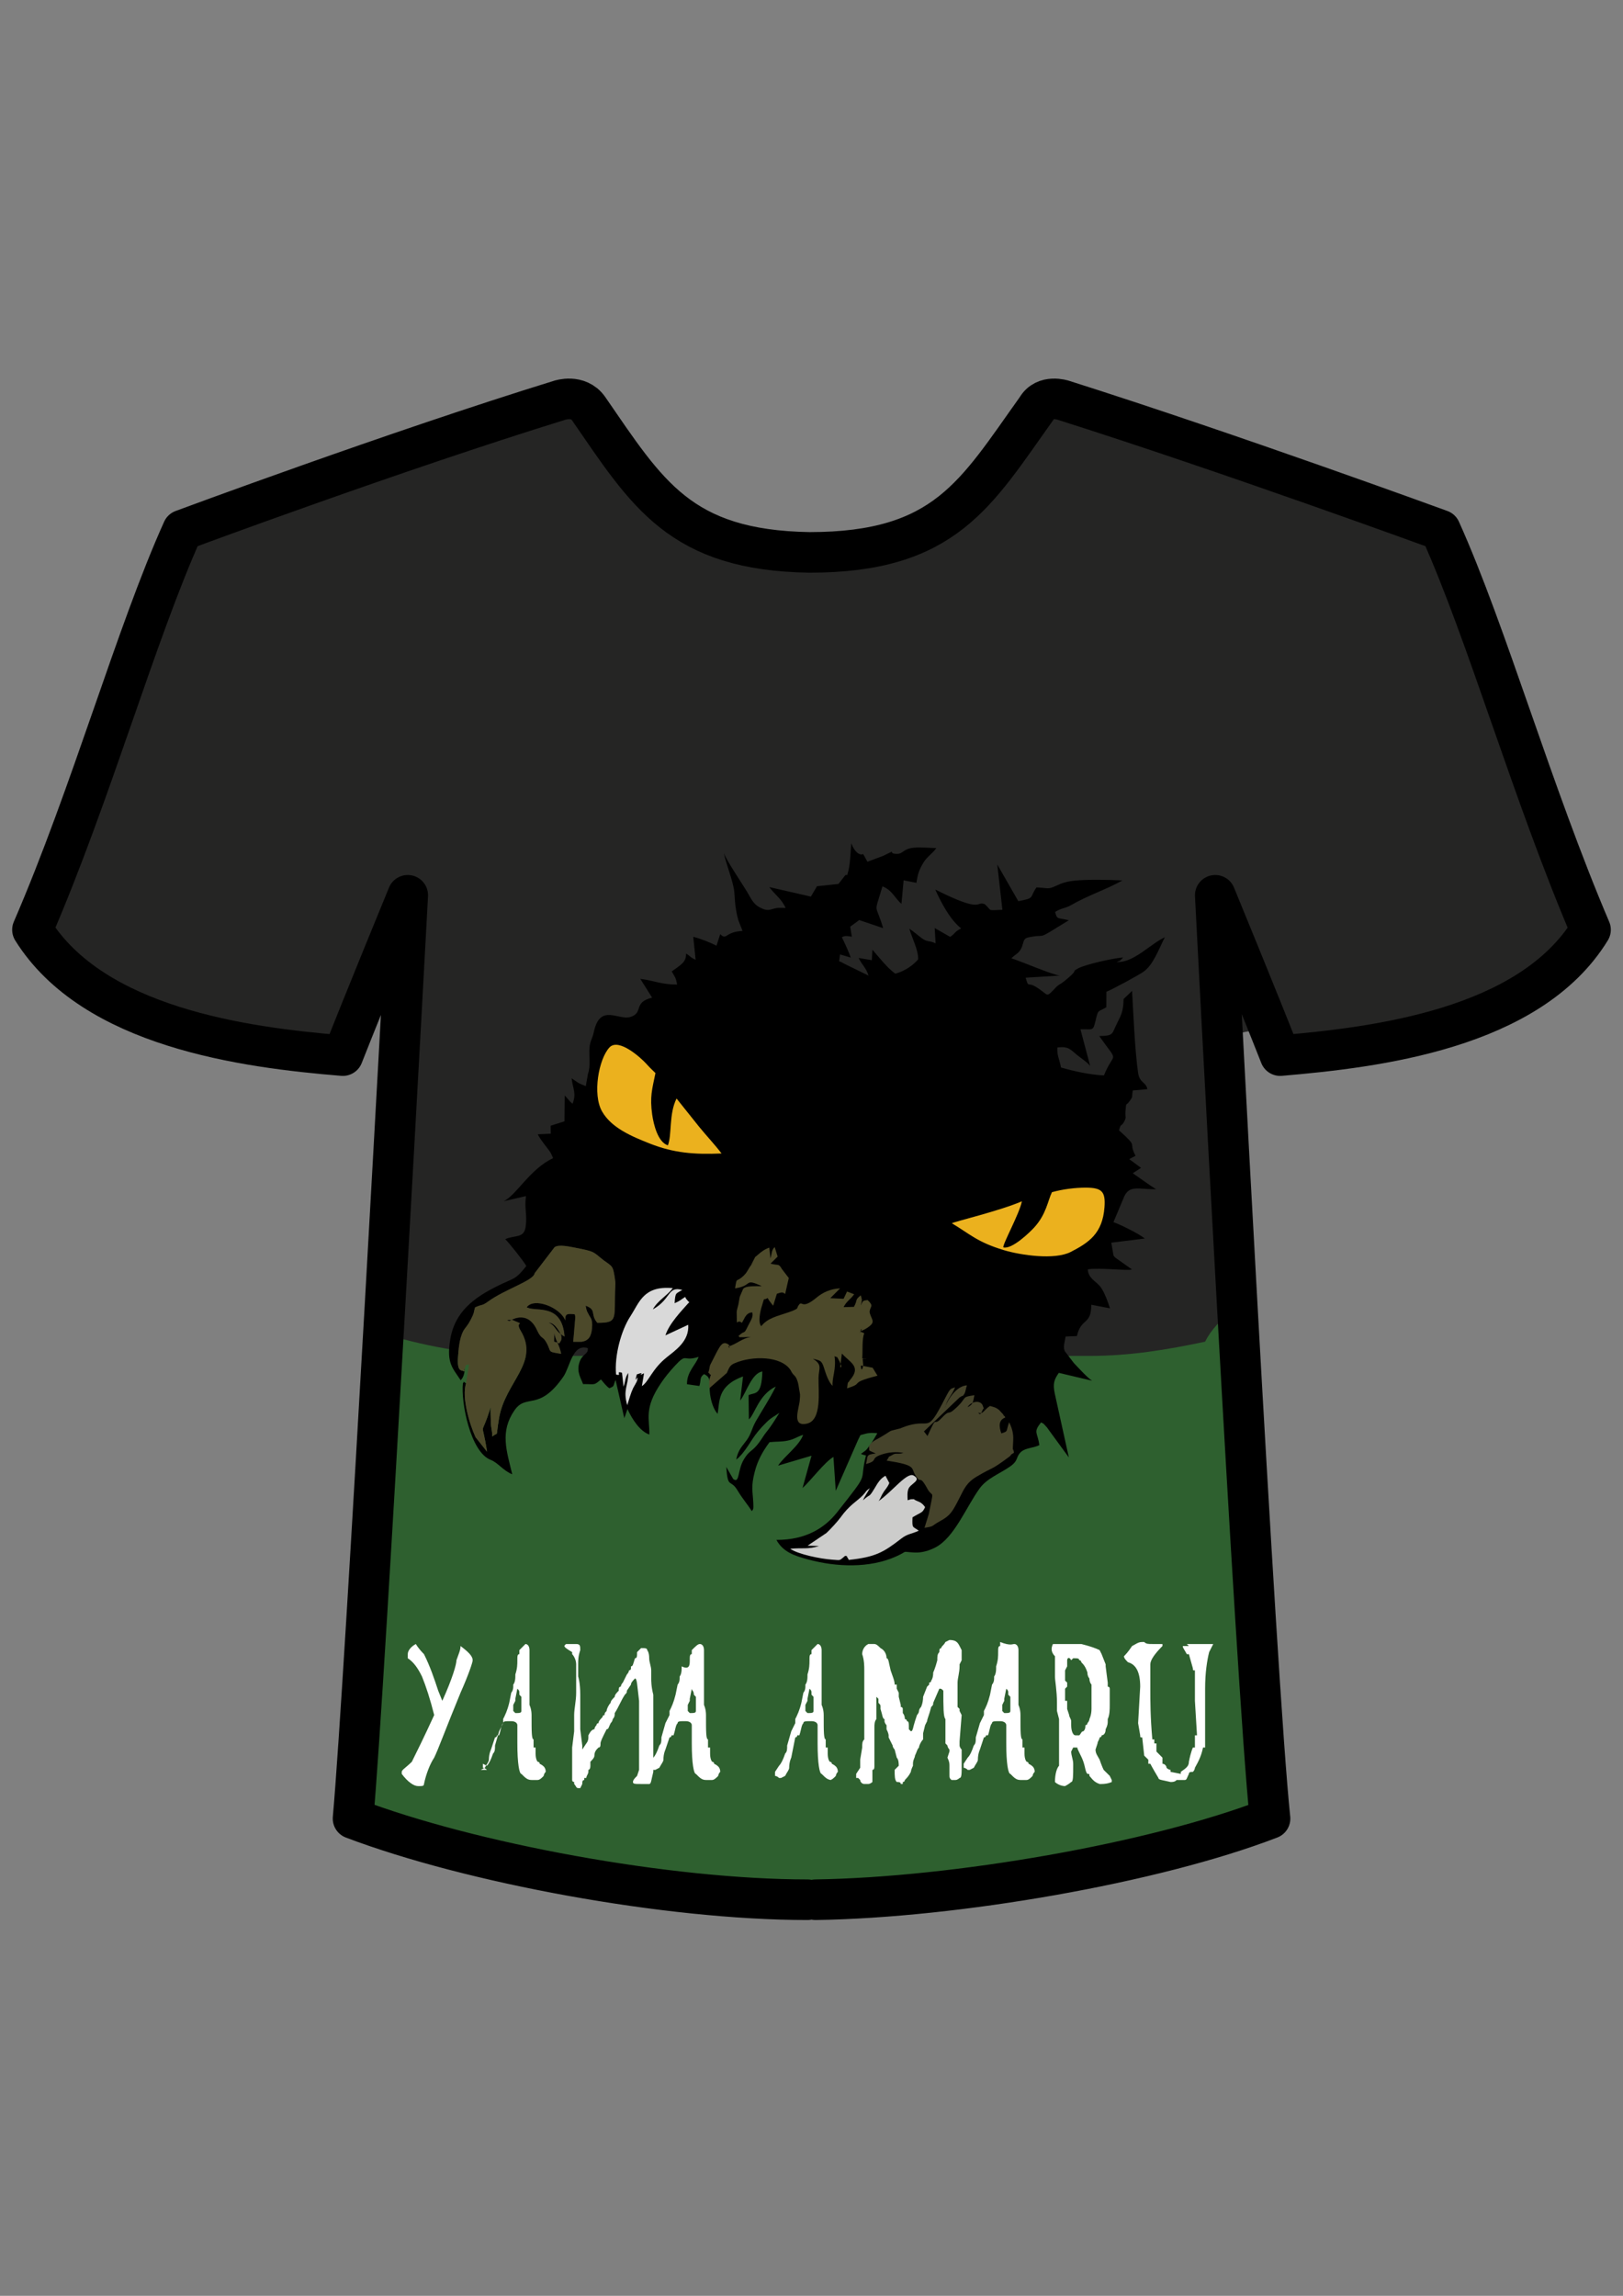 <?xml version="1.0" encoding="UTF-8"?>
<!DOCTYPE svg PUBLIC "-//W3C//DTD SVG 1.1//EN" "http://www.w3.org/Graphics/SVG/1.1/DTD/svg11.dtd">
<!-- Creator: CorelDRAW X8 -->
<svg xmlns="http://www.w3.org/2000/svg" xml:space="preserve" width="210mm" height="297mm" version="1.1" style="shape-rendering:geometricPrecision; text-rendering:geometricPrecision; image-rendering:optimizeQuality; fill-rule:evenodd; clip-rule:evenodd"
viewBox="0 0 21000 29700"
 xmlns:xlink="http://www.w3.org/1999/xlink">
 <rect x="0" y="0" width="21000" height="29700" fill="#808080" stroke="none"/>
 <defs>
  <style type="text/css">
   <![CDATA[
    .str0 {stroke:black;stroke-width:525;stroke-linecap:round;stroke-linejoin:round}
    .fil8 {fill:none}
    .fil2 {fill:black}
    .fil1 {fill:#252524}
    .fil0 {fill:#2E602F}
    .fil4 {fill:#45432B}
    .fil3 {fill:#4C492A}
    .fil6 {fill:#CCCCCB}
    .fil7 {fill:#D9D9D9}
    .fil5 {fill:#EBB11E}
    .fil10 {fill:white}
    .fil9 {fill:#0F0E0D;fill-opacity:0.749}
   ]]>
  </style>
 </defs>
 <g id="Capa_x0020_1">
  <path class="fil0" d="M4883 16963c288,1076 52,1943 26,2914 -53,1234 -210,2467 -420,3675 341,157 1234,341 1391,367 315,53 604,132 893,210 1102,263 2205,473 3307,473 1260,0 2441,-79 3675,-394 814,-210 2651,-551 2678,-682 52,-394 -79,-919 -79,-1313 -53,-735 -158,-1470 -210,-2205 -79,-1076 -289,-2389 -158,-3544l-10920 79 -183 420z"/>
  <path class="fil1" d="M20318 11083c-158,-105 -289,-262 -315,-499 0,-78 -27,-157 -27,-236 -236,-315 -315,-735 -236,-1129 -79,-288 -184,-551 -262,-813 -27,-53 -79,-105 -105,-158 -27,0 -53,-26 -79,-26 -394,-131 -499,-525 -420,-840 -236,-289 -525,-578 -814,-814 -157,53 -315,26 -472,-52 -1234,-657 -2652,-840 -3964,-1339l-158 0c0,26 0,26 -26,52 -289,788 -735,1470 -1575,1733 -761,236 -1575,131 -2362,184 -315,0 -525,-158 -604,-394 -263,-53 -420,-236 -473,-446 -105,-27 -551,-709 -656,-814 -709,-709 -919,-105 -1654,52 -183,105 -420,184 -682,184 0,0 0,0 -26,0 -27,0 -79,26 -105,26 -132,27 -263,53 -394,105 -210,210 -499,342 -893,342 -131,105 -315,183 -498,210 -53,157 -210,288 -420,341 -184,52 -315,79 -447,79 -183,183 -367,341 -525,551 0,210 -52,420 -157,604 -53,288 -131,603 -289,866 -52,79 -105,157 -184,210 -52,262 -183,499 -393,682 -27,105 -53,237 -105,342 0,367 -105,735 -342,997 0,105 0,210 0,289l0 0c0,420 53,814 132,1181 78,26 131,79 183,131 289,105 473,289 604,499 105,-26 210,-26 315,0 53,26 131,26 184,53 184,0 341,52 472,105 368,78 735,131 1103,236 79,-26 184,-26 289,-26 157,0 288,26 420,52 26,-52 78,-105 131,-131 -105,-236 0,-578 341,-578 420,0 499,552 210,735 79,158 53,342 -52,473 236,341 288,787 183,1181 53,446 27,893 -26,1365 -26,210 -105,420 -184,604 604,184 1234,289 1890,289l7245 0c525,0 998,-79 1497,-184 78,-158 210,-289 341,-394 26,-236 79,-446 184,-630 -53,-157 -53,-341 -27,-525 -288,-472 -262,-1102 27,-1549 0,-52 0,-78 0,-131 -420,-79 -394,-787 78,-787 263,0 394,210 368,420 52,0 79,26 105,52 105,-79 236,-131 394,-105 551,26 1128,-184 1627,-367 210,-79 1234,-499 1234,-683 0,-236 420,-394 577,-499 27,-236 -262,-525 -262,-787l0 0c79,-131 79,-210 79,-289z"/>
  <g id="_2112584774368">
   <path class="fil2" d="M6015 17700c-27,60 45,52 -45,29 -62,-16 -44,-154 -42,-194 7,-108 22,-266 90,-352 15,-20 31,-39 47,-65 14,-22 44,-80 52,-100 22,-52 11,-44 30,-105 100,-45 85,-15 169,-76 219,-160 589,-269 602,-366l258 -337c57,-39 189,-7 271,8 269,52 223,54 368,165l26 18c86,61 90,65 110,182 10,65 13,81 10,134 -19,422 45,472 -232,472 -96,-109 -4,-170 -151,-221 14,78 16,67 46,126 14,29 47,46 36,163 -9,110 -46,161 -128,176 -21,3 -95,1 -115,1l25 -293c2,-34 3,-33 -6,-63 -101,-10 -125,-7 -121,80 -70,-173 -408,-301 -500,-170l8 4c122,56 448,-59 482,375 -137,-77 -103,-135 -205,-180 92,0 161,160 162,166 12,58 -13,81 -13,80 -1,-3 -6,16 -11,23 -89,-46 -66,25 -67,-133 22,105 67,149 90,267 -191,-30 -119,-19 -192,-148 -52,-91 -62,-32 -122,-162 -127,-274 -353,-116 -355,-113 -3,-4 -70,-18 13,-16 52,2 16,-2 46,10 159,65 6,-3 85,128 251,413 -199,661 -279,1134 -47,277 2,164 -88,237 -1,-104 -16,-91 -18,-195 0,-46 -6,-118 -3,-185 -133,441 -117,112 -46,576l-149 -188c-78,-169 -180,-516 -123,-696 -57,-40 -17,-13 -40,-3 -29,240 96,894 360,993 92,35 163,141 278,186 -74,-307 -161,-551 28,-826 155,-227 313,24 633,-436 87,-125 117,-433 316,-370 12,84 -76,69 -111,196 -33,118 25,196 50,269 162,0 137,21 232,-60 25,29 69,89 109,114 71,-29 45,-26 80,-108l113 495 41 -118c62,135 162,288 283,330 5,-201 -74,-335 151,-666 53,-79 108,-145 178,-222 165,-179 98,-48 308,-117 -34,102 -153,193 -150,354l160 23c26,-80 -2,-108 61,-154 107,51 58,122 78,263 13,92 44,192 97,251 30,-161 -8,-359 329,-484l-37 313c82,-107 149,-355 287,-377 -8,326 -100,266 -178,307l4 313c76,-65 126,-319 348,-425 -84,170 -165,287 -258,449 -51,89 -60,163 -115,240 -61,85 -114,127 -139,255 33,-24 15,-9 43,-37 1,0 32,-35 34,-37 123,-152 132,-230 320,-413 60,-58 95,-70 162,-117 -150,245 -154,220 -213,311 -137,214 -156,144 -246,290 -86,141 -53,321 -139,255l-81 -140c-2,-4 -5,-11 -9,-16 21,295 53,146 148,307 65,109 131,180 182,265 16,-24 25,-12 20,-106 -8,-160 -32,-208 19,-405 38,-149 108,-270 191,-381 82,-10 151,-3 233,-20 90,-18 118,-49 202,-75 -49,140 -247,280 -324,398l432 -128 -116 418c105,-94 288,-339 400,-402l30 438 292 -666c40,-71 3,-46 88,-71 51,-15 106,-14 158,-8 -26,43 -73,131 -110,170 -30,53 -56,63 -101,96 28,17 -2,2 33,14l31 8c-97,381 73,170 -376,738 -157,197 -398,355 -783,354 87,158 234,206 414,254 359,97 790,116 1137,-41 168,-76 50,-60 231,-50 101,6 197,-25 276,-66 246,-128 399,-526 573,-765 96,-130 258,-188 389,-279 120,-83 72,-123 145,-191 58,-54 161,-49 237,-88 -22,-171 -85,-159 22,-294 55,30 13,-1 58,44 22,22 34,42 49,63l253 346 -182 -825c-27,-130 -9,-181 52,-269l432 102c-51,-27 -185,-174 -238,-230l-117 -153c-25,-60 1,-119 11,-189l146 -6c56,-242 186,-136 186,-405l242 46c-27,-87 -71,-203 -116,-268 -60,-85 -164,-112 -171,-236 145,-25 517,22 571,1l-214 -152c-29,-28 -21,-23 -27,-44 0,-1 -22,-130 -26,-150l434 -54c-74,-60 -309,-177 -406,-212l143 -340c73,-138 175,-85 409,-85 -85,-52 -216,-149 -302,-207l107 -70 -153 -113 82 -43c-103,-195 51,-92 -214,-329 29,-105 25,-41 60,-102 43,-75 16,-57 24,-150 11,-127 4,-55 54,-128 47,-67 23,-34 40,-136l189 -17c-18,-96 -100,-77 -120,-209 -42,-292 -61,-761 -78,-1062l-110 105c-3,149 -25,197 -82,309 -74,145 -39,166 -233,170 264,374 194,179 61,509 -181,-7 -394,-56 -556,-102 -19,-109 -53,-151 -47,-259 148,-19 171,29 254,96 54,44 163,115 173,152l-128 -483c160,-6 161,33 196,-114 36,-155 29,-104 139,-172l1 -200c74,-29 415,-213 481,-260 128,-91 197,-295 275,-445 -190,87 -405,334 -624,320 55,-19 48,-20 84,-59 -123,9 -489,90 -581,141 -88,48 -10,12 -90,89 -18,18 -74,65 -96,82 -46,37 -65,36 -103,76 -138,144 -82,102 -253,-4 -119,-74 -97,20 -138,-122l440 -27c-95,-11 -500,-185 -625,-224l30 -27c4,-3 11,-9 15,-12 4,-3 11,-7 15,-11 126,-90 58,-200 159,-220 273,-57 59,64 525,-222 -154,-37 -149,-4 -178,-107 73,-50 133,-45 213,-92 197,-116 463,-205 658,-316 -171,-9 -453,-15 -620,3 -99,10 -162,30 -242,68 -102,49 -105,25 -250,19 -96,139 -15,137 -235,178l-272 -474 66 586c-211,6 -125,19 -228,-73 -125,-45 -12,126 -640,-189 68,155 186,380 321,491 3,3 10,8 14,12 -84,39 -73,63 -143,109l-200 -114 12 198c-84,-41 -104,-11 -179,-67 -62,-46 -100,-82 -161,-123 33,118 118,276 114,397 -63,76 -181,157 -296,185 -110,-80 -210,-213 -296,-310l-7 136 -171 -29c48,99 92,118 128,228l-327 -160c-69,-49 -56,21 -42,-114l139 41c-19,-59 -92,-220 -115,-262 35,-25 76,-17 129,-8l-21 -130 104 -76c2,-2 7,-7 11,-10l311 105c-102,-347 -122,-153 -9,-540 122,43 166,159 246,226l28 -305 166 33c16,-110 33,-169 94,-267 46,-74 113,-111 163,-183 -95,-1 -194,-13 -287,-5 -147,14 -139,81 -223,80 -142,-1 33,-76 -180,27l-201 75c-89,-161 -30,-70 -106,-101 -40,-16 -82,-76 -103,-139 -12,129 -11,282 -49,398 -15,47 6,-5 -29,17l-88 112 -278 30 -79 134 -538 -123c76,102 159,152 211,270 -27,0 -71,-3 -98,-1 -90,7 -110,55 -220,2 -104,-49 -124,-117 -187,-221 -64,-105 -257,-391 -294,-489 29,141 118,356 134,491 10,85 5,137 25,248 25,144 39,150 83,267 -234,12 -200,128 -289,42l-48 149c-82,-41 -190,-86 -301,-115l31 297c-72,-31 -58,-40 -124,-80 3,110 -62,142 -185,231 39,74 51,68 69,170 -207,0 -288,-50 -476,-74l153 243c-250,61 -107,192 -277,249 -158,52 -396,-181 -477,194 -20,94 -48,113 -56,203 -10,112 18,233 -20,339l-28 160c-117,-46 -98,-45 -184,-102 18,146 64,189 13,330 -56,-46 -61,-67 -102,-107l-3 334 -179 57 2 103 -169 8c25,49 53,85 90,135 54,72 78,91 108,174 -299,139 -477,483 -640,557l290 -67c-23,163 17,230 -4,395 -21,157 -140,106 -265,163 41,35 249,297 273,347 -143,183 -158,152 -364,254 -310,153 -567,337 -623,712 -44,292 32,351 138,512 40,-42 49,-93 54,-156z"/>
   <path class="fil3" d="M6015 17700c34,-90 -2,-17 54,-52l-39 248c-57,180 45,527 123,696l149 188c-71,-464 -87,-135 46,-576 -3,67 3,139 3,185 2,104 17,91 18,195 90,-73 41,40 88,-237 80,-473 530,-721 279,-1134 -79,-131 74,-63 -85,-128 -30,-12 6,-8 -46,-10 -83,-2 -16,12 -13,16 2,-3 228,-161 355,113 60,130 70,71 122,162 73,129 1,118 192,148 -23,-118 -68,-162 -90,-267 1,158 -22,87 67,133 5,-7 10,-26 11,-23 0,1 25,-22 13,-80 -1,-6 -70,-166 -162,-166 102,45 68,103 205,180 -34,-434 -360,-319 -482,-375l-8 -4c92,-131 430,-3 500,170 -4,-87 20,-90 121,-80 9,30 8,29 6,63l-25 293c20,0 94,2 115,-1 82,-15 119,-66 128,-176 11,-117 -22,-134 -36,-163 -30,-59 -32,-48 -46,-126 147,51 55,112 151,221 277,0 213,-50 232,-472 3,-53 0,-69 -10,-134 -20,-117 -24,-121 -110,-182l-26 -18c-145,-111 -99,-113 -368,-165 -82,-15 -214,-47 -271,-8l-258 337c-13,97 -383,206 -602,366 -84,61 -69,31 -169,76 -19,61 -8,53 -30,105 -8,20 -38,78 -52,100 -16,26 -32,45 -47,65 -68,86 -83,244 -90,352 -2,40 -20,178 42,194 90,23 18,31 45,-29z"/>
   <path class="fil3" d="M9511 16667c239,-36 107,-135 345,-30 -41,8 -235,-16 -247,52l-35 81c-8,26 -12,70 -21,110 -8,36 -22,72 -21,98 6,230 -11,71 68,135l41 -76c17,-26 43,-59 93,-58 17,58 -25,110 -56,175 -62,128 -31,40 -124,131 48,31 -16,10 57,14 21,1 71,-5 103,-4 -115,19 -183,94 -292,125 5,0 32,48 8,-13 -1,-2 32,13 -5,-14 -75,-53 -109,24 -148,92l-89 175c-11,36 -5,42 -24,99 5,3 13,3 14,9 6,28 38,7 21,14 -30,80 -22,79 -22,178l227 -198c3,-4 5,-11 7,-16 26,-56 35,-84 91,-109 228,-101 608,-98 728,89l15 28c34,53 47,35 74,114 12,35 16,75 22,108 12,73 14,50 7,139 -10,112 -109,347 93,302 196,-44 147,-419 150,-592 3,-125 55,-169 -74,-248 84,25 112,11 145,119 21,70 59,184 111,233 -9,-114 50,-208 25,-386 38,30 18,-24 66,72 46,93 9,68 8,71l21 -176c100,112 244,163 123,321 -4,6 -19,21 -23,29 -26,47 -18,-12 -33,100 239,-72 1,-62 394,-163l-63 -103 -152 -29c0,88 29,43 30,-11l-7 -71c32,-15 29,-10 49,-7l-54 -1c7,-110 -5,-247 25,-328l-31 -13c-29,-18 -43,33 -15,-12 46,-77 -46,25 29,-13l29 -14c151,-91 88,-109 60,-208l-2 -22c10,-70 58,-66 -25,-146 -70,4 -64,17 -89,69 17,-87 19,-55 0,-131 -83,66 -34,48 -89,149l-134 4c39,-79 91,-100 137,-167l-92 -35 -45 94 -172 -8 127 -127c-127,6 -225,54 -304,119 -179,149 -181,55 -219,82 -56,66 5,47 -92,90l-65 23c-131,46 -254,67 -340,175 -47,-50 -11,-200 9,-264 42,-135 9,-57 73,-100 19,36 57,80 72,100l48 -155c58,-18 73,-27 107,3l47 -207 -89 -116c-45,-77 -39,-41 -147,-70l92 -91 -38 -123c-44,39 -36,87 -55,145l-15 -138c-63,22 -106,55 -146,91 -56,49 -28,16 -51,59 -107,196 50,-59 -30,65l-27 37c-3,6 -14,24 -17,29 -21,34 -25,45 -54,75 -111,111 -92,7 -118,171z"/>
   <path class="fil4" d="M11242 18711c15,73 -27,37 89,92 -134,17 -97,29 -126,137 171,-47 41,-70 207,-125 82,-27 183,-38 278,-19 -83,24 -91,-7 -146,27 -82,49 -9,-17 -72,72 385,60 314,91 369,185 83,140 46,-21 151,166 3,5 6,11 8,15 3,5 7,10 9,15 64,100 75,-23 9,309l-56 180c138,-22 78,-20 204,-88 129,-71 156,-117 244,-289 65,-127 94,-206 228,-286 223,-133 169,-69 417,-254 40,-29 1,-17 65,-55 -16,-95 -10,-18 -16,-31l6 -131c5,-98 -21,-165 -52,-232 -45,118 -6,116 -102,144 -30,-87 -39,-173 52,-205 -5,-7 -12,-26 -15,-21 -3,4 -10,-16 -14,-21l-53 -57c-39,-31 -55,-33 -117,-51 -83,55 -90,117 -156,84 16,7 25,60 62,-33 22,-56 36,55 3,-50 -25,-83 -153,-64 -199,16 68,-37 70,-55 89,-156 -188,28 -76,24 -259,184 -91,81 -56,-6 -163,109 -125,136 -45,-74 -185,235l-46 -59 459 -438c68,-46 32,0 66,-52 11,-16 20,-75 31,-106 -169,8 -287,272 -283,288 31,-122 85,-149 130,-263 -58,24 -55,-2 -124,131 -262,512 -177,247 -541,383l-46 18c-182,49 -63,2 -265,120 -57,33 -106,49 -140,112z"/>
   <path class="fil5" d="M9336 14922c-92,-121 -186,-218 -293,-349l-289 -362c-101,201 -58,466 -112,606 -129,-41 -184,-266 -203,-396 -33,-233 -1,-329 42,-539 -45,-44 -79,-76 -119,-121 -65,-72 -354,-337 -475,-212 -141,149 -223,610 -97,829 119,209 371,319 626,419 300,117 564,141 920,125z"/>
   <path class="fil5" d="M13611 15423c-56,117 -73,285 -230,457 -55,60 -286,286 -399,257 -8,-47 210,-437 240,-596 -297,127 -869,261 -906,284 232,138 328,244 674,348 217,65 656,130 864,23 236,-121 412,-240 437,-579 15,-202 -34,-251 -235,-253 -146,-1 -310,21 -445,59z"/>
   <path class="fil6" d="M11368 19419c34,-47 27,-59 65,-117 26,-40 52,-63 74,-117l-50 -94c-70,40 -96,88 -141,163 -81,133 -45,59 -150,155 23,-55 57,-96 89,-158 -61,43 -42,42 -92,94 -75,78 -170,121 -290,289 -33,46 -131,153 -180,198l-244 164 148 4c-145,47 -218,20 -372,36 102,72 393,130 535,140 131,9 93,17 176,-49 56,11 12,-2 22,12 2,2 6,8 8,11 2,2 6,11 8,13 2,3 5,12 8,17 344,-37 447,-96 677,-274 86,-67 128,-57 229,-104 -80,-60 -87,-24 -81,-173 119,-72 127,-53 163,-132 -46,-64 -78,-67 -112,-83 -63,-28 5,-18 -71,-19l-43 13c-2,-44 -7,-103 10,-146 26,-71 180,-111 66,-174 -85,-47 -276,209 -452,331z"/>
   <path class="fil7" d="M7971 17781c88,28 -15,-52 77,-22l20 180c26,-70 16,-110 61,-178 1,168 -72,219 -13,417 25,-77 45,-155 77,-222 11,-21 47,-80 50,-94 31,-123 -50,85 -3,-82 144,-51 -27,44 93,-14l-28 166c89,-57 130,-218 318,-370 112,-91 297,-210 282,-424l-295 137c47,-152 216,-325 284,-403 38,-44 30,-9 1,-50l-14 -16c-1,-2 -5,-8 -6,-9l-10 -19c-61,39 -60,48 -136,81 8,-141 21,-121 66,-153l34 -18c-194,-56 -142,118 -382,251 63,-115 178,-170 259,-275 -381,-35 -432,185 -550,365 -119,182 -207,508 -185,752z"/>
  </g>
  <path class="fil8 str0" d="M10553 24576c1811,-27 4383,-473 5880,-1050 -184,-1733 -709,-11944 -709,-11944 0,0 551,1339 840,2074 1234,-105 3229,-342 4016,-1628 -761,-1785 -1339,-3832 -1942,-5171 0,0 -2730,-998 -4883,-1680 0,0 -236,-79 -341,105 -788,1102 -1181,1864 -2940,1864l0 0c-1680,-27 -2100,-762 -2861,-1864 -132,-184 -368,-105 -368,-105 -2126,656 -4882,1680 -4882,1680 -604,1339 -1182,3412 -1943,5171 788,1260 2730,1523 4016,1628 289,-735 840,-2074 840,-2074 0,0 -551,10211 -708,11944 1522,577 4068,1050 5880,1050l0 0"/>
  <polygon class="fil9" points="6956,15624 6956,15624 6956,15624 6956,15624 "/>
  <g id="_2112584777888">
   <path class="fil10" d="M5381 21268l0 0c0,0 27,53 105,131 79,158 132,315 184,473l53 131c131,-289 183,-472 183,-525 27,-79 53,-131 53,-184l0 0 0 0c105,79 157,132 157,184 0,26 -52,184 -157,420 -184,446 -289,735 -341,840 -53,79 -105,210 -132,341 0,27 -26,27 -52,27l-26 0c-53,0 -132,-53 -210,-158l0 -26c0,-26 52,-53 131,-131 52,-105 157,-315 289,-604 -53,-210 -105,-368 -158,-499 -52,-105 -105,-184 -184,-236 0,0 0,0 0,-26l0 -27c0,-52 53,-105 105,-131z"/>
   <path class="fil10" d="M6799 21268c26,0 52,26 52,79l0 26c0,0 0,0 0,0l0 0c0,53 0,79 0,79l0 26 0 26 0 27 0 105 0 0 0 26 0 52c0,0 0,53 0,105l0 27 0 26 0 184c0,0 27,52 27,131 0,0 0,0 0,0l0 26 0 0 0 0c0,184 0,289 26,289l0 105c0,0 26,0 26,0l0 0 0 26 0 0 0 53c0,78 26,105 26,105 0,0 27,0 27,26 52,26 78,52 78,105l0 0c-26,26 -26,52 -26,52 -26,27 -52,53 -79,53l-78 0c-53,0 -79,-26 -132,-79 -26,0 -52,-131 -52,-394 0,0 0,-26 0,-52l0 -105 0 -53 0 -26c0,-26 -26,-52 -79,-52 -79,0 -105,0 -105,26 -26,26 -26,79 -52,157l-27 0 0 0c0,0 0,27 -26,27l-52 157c0,0 -27,53 -27,131 0,27 -26,53 -52,105l-53 27 79 0c-26,-27 -52,-27 -52,-27l0 -52 52 26c26,-26 53,-79 79,-157 26,-27 26,-53 26,-105l53 -184 52 -105c0,-26 0,-26 0,-26l0 0 0 -27c26,-52 53,-105 79,-210l26 -131c0,0 26,-26 26,-79l0 -26c0,0 27,-26 27,-105l0 0 0 -26c26,-79 26,-131 26,-184l0 0 0 0c0,-52 0,-79 26,-79l0 -26c0,0 0,-26 0,-26 53,-53 79,-79 79,-79zm-105 578l-26 131 0 26 -27 53 0 78c0,0 0,0 27,27 52,0 78,0 78,-27l0 0 0 0c0,-52 0,-105 0,-183 0,0 0,0 -26,-27l0 0c0,-52 0,-52 -26,-78l0 0 0 0z"/>
   <path class="fil10" d="M7324 21268l131 0c53,0 53,26 53,79 -27,79 -27,131 -27,184l0 26 0 26 0 105c0,0 27,79 27,236l0 27 0 341 0 79 26 210 0 52 0 0 52 -79c0,0 27,-26 27,-78l0 -27c26,-52 52,-78 78,-78 0,0 0,-27 27,-53 0,0 0,-26 26,-26 0,-26 26,-53 52,-79 0,0 0,-26 27,-26 0,-26 0,-26 26,-53 0,-26 26,-78 52,-105 0,-26 27,-52 53,-78 0,-27 26,-53 52,-79 0,-26 0,-53 27,-53 0,0 0,-26 26,-52 0,0 26,-53 52,-105 0,0 27,-26 27,-53 0,0 26,0 26,-26l0 -26c26,0 26,-26 52,-105 27,0 27,-26 27,-79 26,-26 52,-52 52,-52l0 0c53,0 79,0 79,26 0,0 26,26 26,105 0,52 26,105 26,157l0 105c0,27 0,105 27,210l0 27 0 157 0 735 0 53 0 26c-27,105 -27,157 -53,157l-105 0c-79,0 -105,0 -105,-26l0 0c0,-26 26,-52 53,-79l26 -78 0 -132 0 -26 0 -262 0 -184 0 -236 0 -53c-26,-210 -26,-289 -53,-289l0 0c-26,27 -52,53 -52,79l-53 79c0,26 0,26 -26,52 -52,79 -79,158 -131,237 0,26 0,52 -26,78 0,0 0,27 -27,53 -26,52 -26,79 -52,79 -53,105 -79,157 -79,183 0,27 0,53 -26,53 -26,26 -53,52 -53,105 0,26 -26,52 -52,79 0,26 0,26 0,26l0 26c0,53 -26,53 -26,53l0 26c0,26 -27,52 -27,79l-26 0 0 26c-26,0 -26,26 -26,52l-26 53 -27 0c-26,0 -26,-26 -52,-53 0,0 0,0 0,-26 0,0 -26,0 -26,-26l0 0 0 -53 0 0 0 -262 0 -105 26 -210 0 -26 0 -184c0,-79 26,-184 26,-289l0 0 0 -26 0 -79 0 -157 0 -53 0 -26 0 -26c0,-53 -26,-105 -52,-132l0 -26c-132,-79 -105,-79 -79,-105 -26,0 -26,0 0,0z"/>
   <path class="fil10" d="M9056 21268c27,0 53,26 53,79l0 26c0,0 0,0 0,0l0 0c0,53 0,79 0,79l0 26 0 26 0 27 0 105 0 0 0 26 0 52c0,0 0,53 0,105l0 27 0 26 0 184c0,0 26,52 26,131 0,0 0,0 0,0l0 26 0 0 0 0c0,184 0,289 26,289l0 105c0,0 27,0 27,0l0 0 0 26 0 0 0 53c0,78 26,105 26,105 0,0 26,0 26,26 53,26 79,52 79,105l0 0c-26,26 -26,52 -26,52 -27,27 -53,53 -79,53l-79 0c-52,0 -79,-26 -131,-79 -26,0 -53,-131 -53,-394 0,0 0,-26 0,-52l0 -105 0 -53 0 -26c0,-26 -26,-52 -78,-52 -79,0 -105,0 -105,26 -27,26 -27,79 -53,157l-26 0 0 0c0,0 0,27 -26,27l-53 157c0,0 -26,53 -26,131 0,27 -26,53 -53,105l-52 27 -26 0c-27,-27 -53,-27 -53,-27l0 -52 53 -79c26,-26 52,-79 78,-157 27,-27 27,-53 27,-105l52 -184 53 -105c0,-26 0,-26 0,-26l0 0 0 -27c26,-52 52,-105 78,-210l27 -131c0,0 26,-26 26,-79l0 -26c0,0 26,-26 26,-105l0 0 0 -26c105,52 105,-26 105,-79l0 0 0 0c0,-52 0,-79 26,-79l0 -26c0,0 0,-26 0,-26 53,-53 79,-79 105,-79zm-105 578l-26 131 0 26 -26 53 0 78c0,0 0,0 26,27 53,0 79,0 79,-27l0 0 0 0c0,-52 0,-105 0,-183 0,0 0,0 -26,-27l0 0c0,-52 -27,-52 -27,-78l0 0 0 0z"/>
   <path class="fil10" d="M10579 21268c26,0 52,26 52,79l0 26c0,0 0,0 0,0l0 0c0,53 0,79 0,79l0 26 0 26 0 27 0 105 0 0 0 26 0 52c0,0 0,53 0,105l0 27 0 26 0 184c0,0 27,52 27,131 0,0 0,0 0,0l0 26 0 0 0 0c0,184 0,289 26,289l0 105c0,0 26,0 26,0l0 0 0 26 0 0 0 53c0,78 26,105 26,105 0,0 27,0 27,26 52,26 78,52 78,105l0 0c-26,26 -26,52 -26,52 -26,27 -52,53 -79,53l27 0c-53,0 -79,-26 -132,-79 -26,0 -52,-131 -52,-394 0,0 0,-26 0,-52l0 -105 0 -53 0 -26c0,-26 -26,-52 -79,-52 -79,0 -105,0 -105,26 -26,26 -26,79 -52,157l-27 0 0 0c0,0 0,27 -26,27l-52 262c0,0 -27,53 -27,131 0,27 -26,53 -52,105l-53 27 -26 0c-26,-27 -52,-27 -52,-27l0 -52 52 -79c26,-26 53,-79 79,-157 26,-27 26,-53 26,-105l53 -184 52 -105c0,-26 0,-26 0,-26l0 0 0 -27c26,-52 53,-105 79,-210l26 -131c0,0 26,-26 26,-79l0 -26c0,0 27,-26 27,-105l0 0 0 -26c26,-79 26,-131 26,-184l0 0 0 0c0,-52 0,-79 26,-79l0 -26c0,0 0,-26 0,-26 53,-53 79,-79 79,-79zm-105 578l-26 131 0 26 -27 53 0 78c0,0 0,0 27,27 52,0 78,0 78,-27l0 0 0 0c0,-52 0,-105 0,-183 0,0 0,0 -26,-27l0 0c0,-52 0,-52 -26,-78l0 0 0 0z"/>
   <path class="fil10" d="M11314 21268c26,0 52,26 79,53 52,26 78,78 78,131 27,0 27,52 53,157 26,79 52,132 52,184l0 0c0,0 27,0 27,0l0 53 26 52 0 53 26 105 0 0c0,0 0,0 0,26 0,0 26,0 26,26l0 53c0,0 27,26 27,78l0 0c0,0 26,0 26,27 26,0 26,26 26,105l26 26c27,0 27,-53 53,-131l26 -79c0,0 26,-26 26,-53 0,0 0,-26 27,-52 0,0 26,-53 26,-131l52 -132c0,0 0,0 27,-26 0,0 0,0 0,-26 0,0 26,0 26,-26 0,0 26,-27 26,-105 0,0 26,-53 53,-158 0,-52 0,-79 26,-105 0,-26 0,-52 26,-52 0,-27 26,-27 53,-79l52 -26c79,0 105,26 131,78l27 53 0 52 0 79 -27 53 0 0 0 26c0,79 -26,157 -26,210l0 79 0 236c0,0 0,0 26,26l0 26 27 53 -27 341 0 53 0 0 0 0c0,0 0,26 27,52l0 0 0 131 0 27 0 52c0,105 0,158 -27,158 0,0 -26,26 -52,26l-53 0c-26,-26 -26,-26 -26,-79l0 -52 0 -27 0 -26c0,-26 0,-52 -26,-105l26 -79 0 -26c0,0 -26,-26 -26,-52l-26 -27 0 -78 0 -27 0 -183 0 -27c-27,-26 -27,-157 -27,-367 -26,-26 -26,-26 -52,-26l0 0 -79 183c0,27 0,27 -26,53 -26,105 -53,157 -53,184l-26 52 -26 105 0 79c-26,26 -53,79 -53,105 -26,26 -26,52 -52,105 0,26 -26,52 -26,105l0 26c0,0 -27,53 -27,79 -26,52 -52,79 -78,105 0,0 0,26 -27,26 0,0 0,26 0,26l-26 0c0,-26 -26,-26 -52,-26 -27,-26 -27,-79 -27,-157l0 0 53 -53 0 0c0,-26 0,-79 -26,-105l-27 -105c0,0 -26,-26 -26,-52 -26,-53 -52,-105 -52,-105l0 -27c0,0 0,-26 -27,-78 0,0 0,0 0,-27l0 -26c0,0 -26,-26 -26,-52 0,0 0,0 0,-27 -26,0 -26,-52 -52,-131l0 0 0 -26c0,-26 0,-26 -27,-53l0 -52 -26 -26 0 0 0 26 0 210 0 52 0 0c-26,27 -26,79 -26,105l0 27 0 26 0 105 0 0 0 157 0 158 0 0 0 26c0,26 0,53 -26,53l0 157c0,0 -27,26 -53,26l-52 0c-27,0 -53,-26 -53,-52l-26 -26 0 0c0,0 -26,0 -26,0l0 -53 52 -79 0 -105 26 -157 0 0c0,-53 0,-79 27,-105l0 -26 0 -53c0,0 0,-52 0,-131l0 -79 0 -26 0 -79 0 -26 0 -53 0 -157c0,0 0,-26 0,-26l0 -27 0 -210c0,-52 0,-131 -27,-210 0,-52 27,-105 79,-131l79 0z"/>
   <path class="fil10" d="M13125 21268c26,0 53,26 53,79l0 26c0,0 0,0 0,0l0 0c0,53 0,79 0,79l0 26 0 26 0 27 0 105 0 0 0 26 0 52c0,0 0,53 0,105l0 27 0 26 0 184c0,0 26,52 26,131 0,0 0,0 0,0l0 26 0 0 0 0c0,184 0,289 26,289l0 105c0,0 26,0 26,0l0 0 0 26 0 0 0 53c0,78 27,105 27,105 0,0 26,0 26,26 52,26 79,52 79,105l0 0c-27,26 -27,52 -27,52 -26,27 -52,53 -78,53l-79 0c-53,0 -79,-26 -131,-79 -27,0 -53,-131 -53,-394 0,0 0,-26 0,-52l0 -105 0 -53 0 -26c0,-26 -26,-52 -79,-52 -78,0 -105,0 -105,26 -26,26 -26,79 -52,157l-26 0 0 0c0,0 0,27 -27,27l-52 157c0,0 -26,53 -26,131 0,27 -27,53 -53,105l-52 27 -27 0c-26,-27 -52,-27 -52,-27l0 -52 52 -79c27,-26 53,-79 79,-157 26,-27 26,-53 26,-105l53 -184 52 -105c0,-26 0,-26 0,-26l0 0 0 -27c27,-52 53,-105 79,-210l26 -131c0,0 27,-26 27,-79l0 -26c0,0 26,-26 26,-105l0 0 0 -26c26,-79 26,-131 26,-184l0 0 0 0c0,-52 0,-79 26,-79l0 -26c0,0 0,-26 0,-26 132,52 158,26 184,26zm-105 578l-26 131 0 26 -26 53 0 78c0,0 0,0 26,27 52,0 79,0 79,-27l0 0 0 0c0,-52 0,-105 0,-183 0,0 0,0 -27,-27l0 0c0,-52 0,-52 -26,-78l0 0 0 0z"/>
   <path class="fil10" d="M13624 21268l105 0 105 0 157 0c105,26 184,53 237,79l26 52 52 132 0 26 0 0 27 210 0 52c0,0 26,0 26,27l0 0 0 0 0 26 0 0 0 79 0 0 0 0 0 105c0,52 0,131 -26,183l0 27c0,26 0,52 -27,105 0,52 -26,78 -52,78 0,27 -26,27 -26,27 0,26 -27,52 -27,78l-26 79c0,53 26,79 53,131 26,79 52,132 52,132 26,26 53,52 79,78l26 53 0 26c0,0 -52,26 -131,26l-26 0c-79,-26 -105,-78 -132,-105 0,-26 0,-26 -26,-26 -26,-26 -26,-79 -52,-157 -27,-79 -79,-158 -79,-184l-26 0 -27 0 -26 52c0,53 26,105 26,158l0 26c0,131 0,210 -26,210 0,0 -26,26 -79,53l0 0c-52,0 -105,-27 -131,-53 0,-105 26,-184 53,-210l0 -26 0 -236 0 -27 0 -26 0 -79 0 -26 0 -26 0 -131 0 -27 0 0 0 0 -27 -105c0,-26 0,-26 0,-78l0 -27c0,-157 -26,-288 -26,-341l0 -262c-52,-53 -52,-105 -26,-158zm184 210l0 79 -27 52 0 132 27 26 0 52 -27 27 0 131 0 26c0,0 27,0 27,0l0 105 26 79c0,26 26,52 26,79l0 26 0 26 0 0c0,79 26,131 53,131l52 0c26,-26 26,-52 53,-52 26,-26 26,-53 26,-79 0,0 26,0 26,-26 0,0 26,-26 26,-53 0,0 27,-52 27,-131l0 0 0 -131 0 -53 0 0 0 -52 0 -79c0,0 -27,-26 -27,-79 0,0 -26,-26 -26,-78 -26,-79 -52,-105 -79,-132 0,0 0,-26 -26,-26 0,-26 -26,-26 -79,-26l0 0c0,0 -26,26 -26,26l0 0c-26,-52 -52,-26 -52,0z"/>
   <path class="fil10" d="M15356 21268l342 0 0 0 0 0 -53 105c-26,105 -52,263 -52,473l0 682 0 79c0,0 0,0 -27,0 -26,131 -78,210 -105,262 0,0 0,27 -26,53 -26,0 -52,0 -52,26 -27,53 -27,79 -53,79l-105 0c-26,26 -52,26 -79,26l0 0c-105,-26 -157,-26 -157,-52 -79,-132 -105,-184 -105,-184 0,0 -26,0 -26,0l0 -53c-27,-26 -53,-52 -53,-52l-26 -236c-26,0 -26,0 -26,-27l-27 -157 27 -473c0,-183 -53,-288 -158,-315 -26,-26 -52,-52 -52,-78 26,-27 52,-53 105,-132 52,-26 78,-52 131,-52l26 0c26,26 53,26 105,26l131 0 0 26c-105,105 -157,184 -157,237l0 315c0,157 0,367 26,656 26,0 26,0 26,0l0 52c27,0 27,0 27,0l0 105 78 79 0 79c27,0 53,26 53,52 26,27 52,27 52,27l0 26 132 26 0 -26c78,-53 105,-79 105,-131 26,-132 52,-184 52,-184l26 0 0 -158c0,0 0,0 27,0l-27 -446 0 -394c-26,0 -26,0 -26,-26l-52 -184 -27 0c-26,-52 -52,-78 -52,-105l0 0 79 0 -27 -26 0 0z"/>
  </g>
 </g>
</svg>

